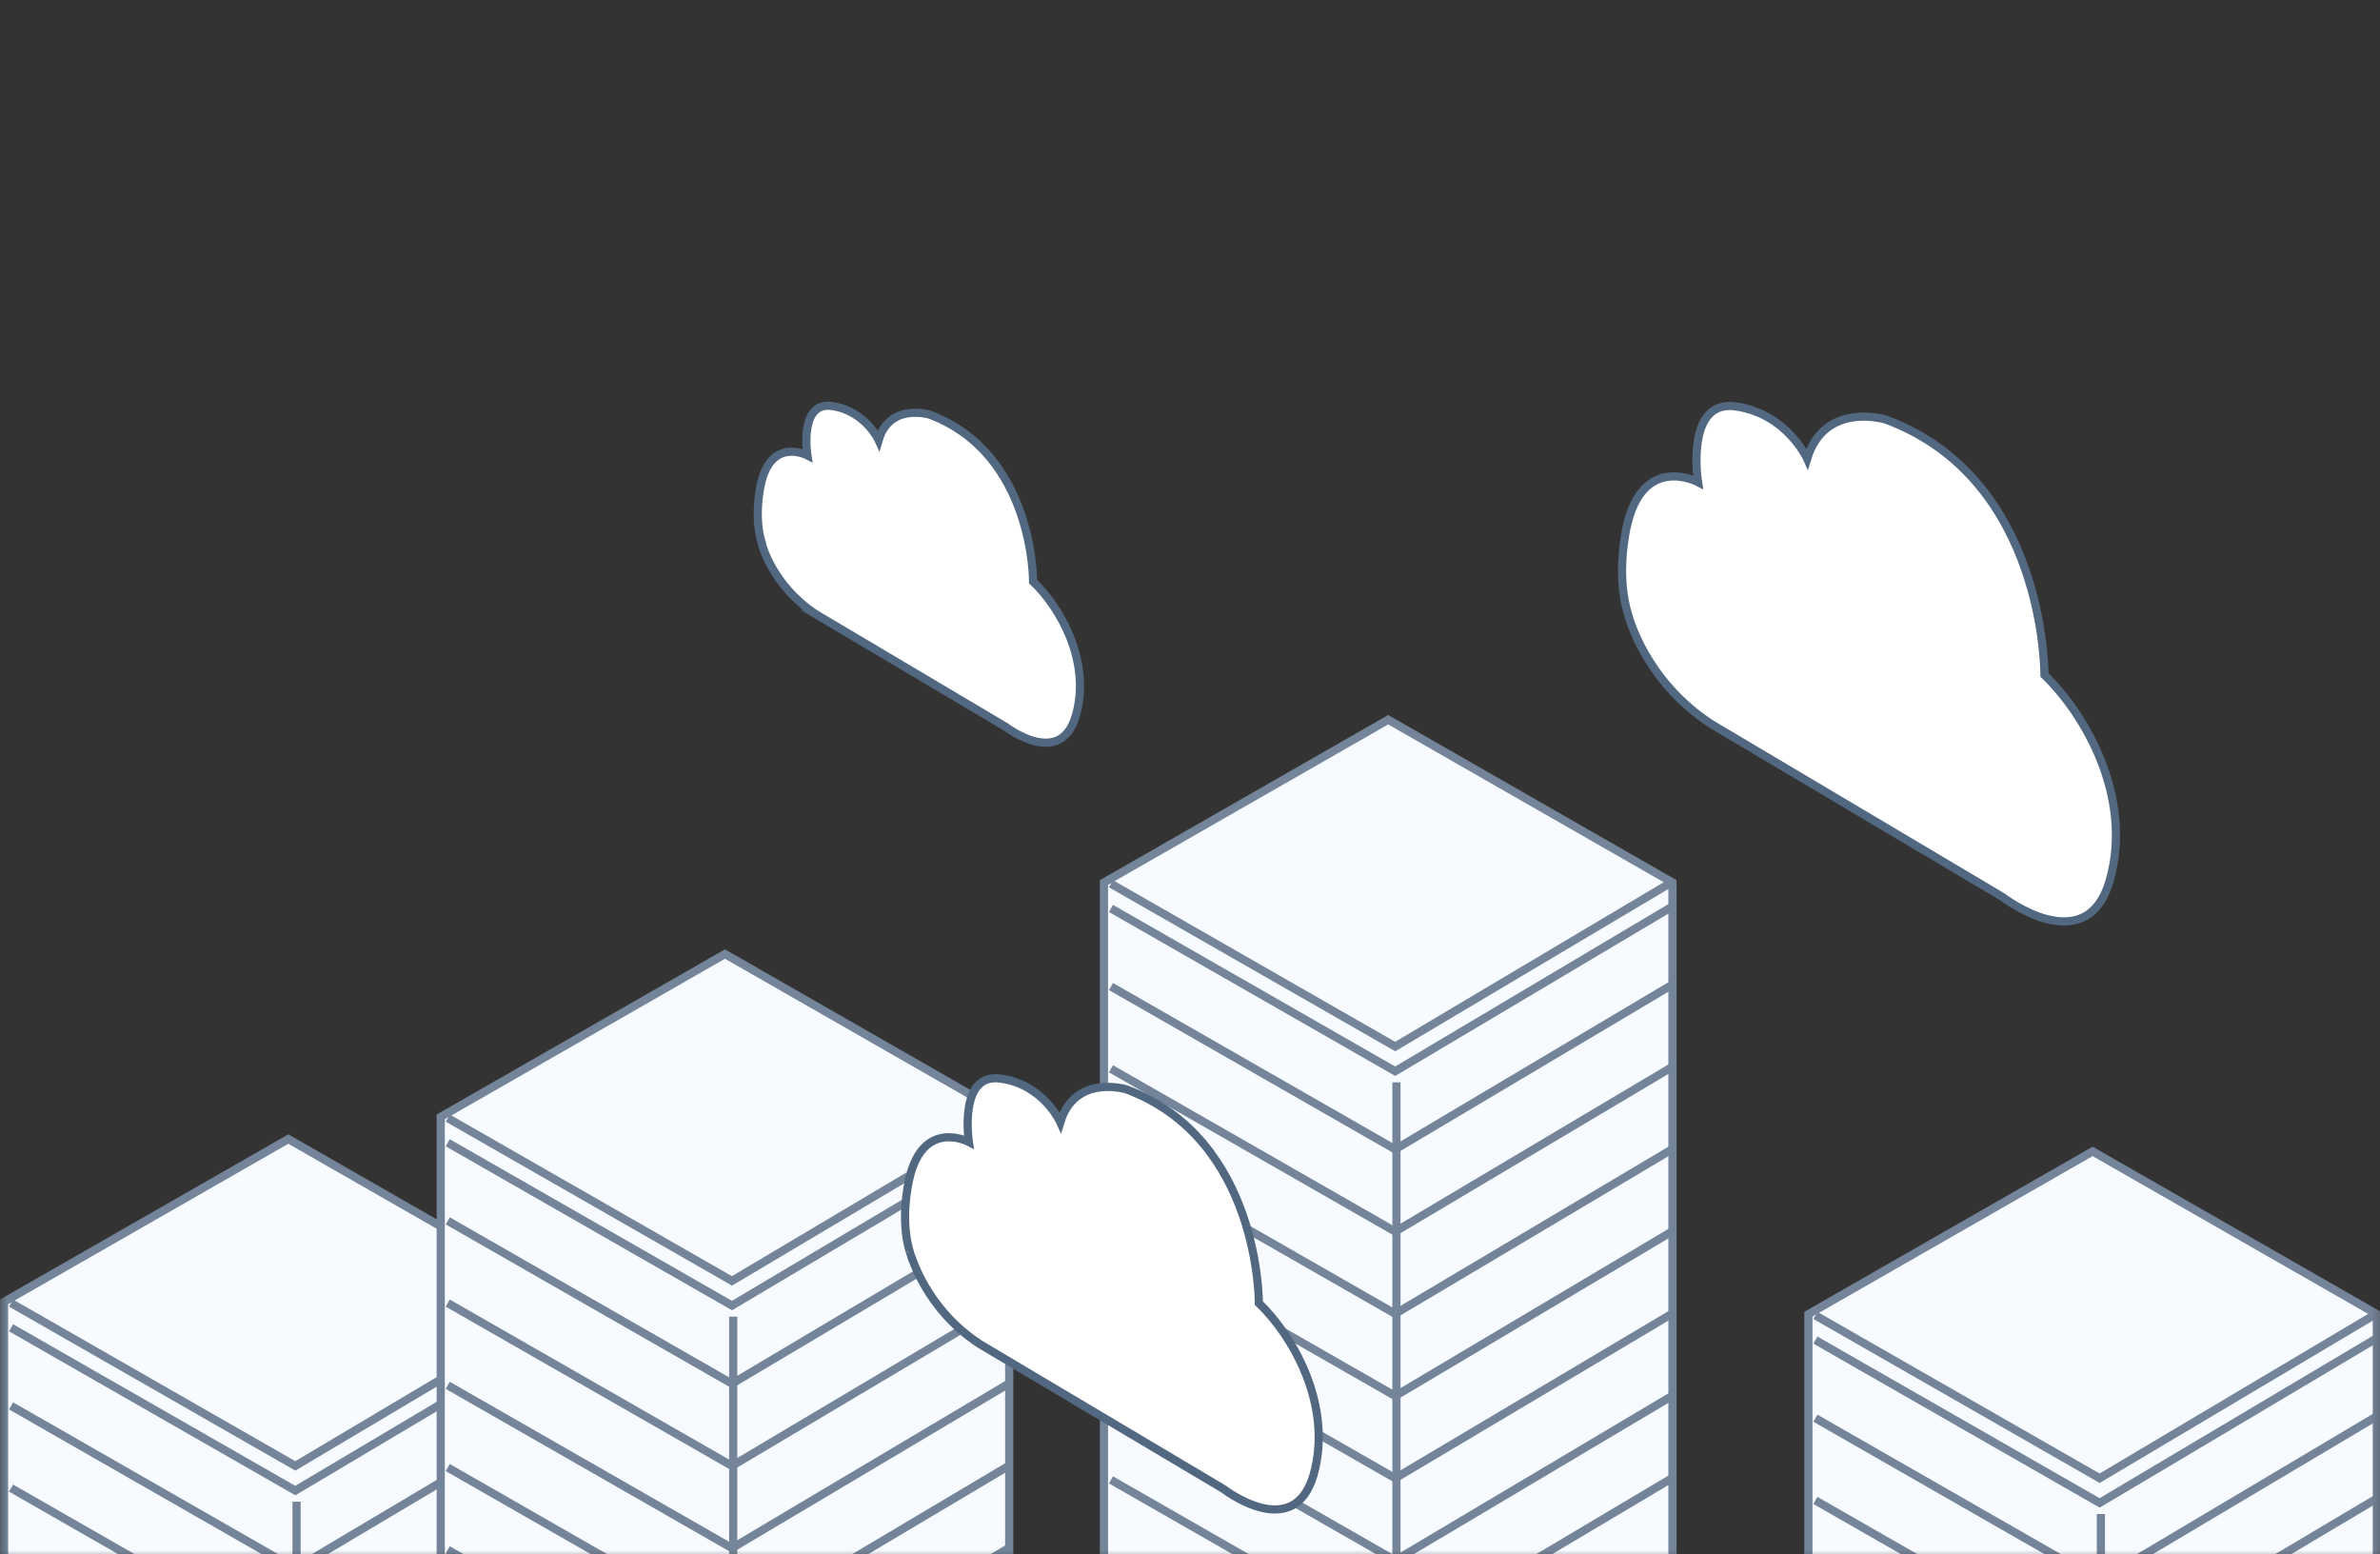 <svg width="291" height="190" viewBox="0 0 291 190" xmlns="http://www.w3.org/2000/svg" xmlns:xlink="http://www.w3.org/1999/xlink"><rect x="0" y="0" width="291" height="190" fill="#333333" stroke="none"/><defs><path id="a" d="M.5 0h291.25v195.598H.5z"/></defs><g transform="translate(-.6 -5)" fill="none" fill-rule="evenodd"><mask id="b" fill="#fff"><use xlink:href="#a"/></mask><g mask="url(#b)"><path stroke="#748599" fill="#F7FAFF" d="M205.09 305.413h-69.51V112.881l34.754-19.902 34.754 19.902z"/><path stroke="#748599" d="M136.437 113.032l34.754 19.901 33.747-20.052"/><path stroke="#748599" d="M136.437 125.596l34.754 19.901 33.747-20.052"/><path stroke="#748599" d="M136.437 116.047l34.754 19.902 33.747-20.053"/><path stroke="#748599" d="M136.437 135.647l34.754 19.902 33.747-20.053"/><path stroke="#748599" d="M136.437 145.698l34.754 19.902 33.747-20.052"/><path stroke="#748599" d="M136.437 155.75l34.754 19.901 33.747-20.052"/><path stroke="#748599" d="M136.437 165.801l34.754 19.902 33.747-20.053"/><path stroke="#748599" d="M136.437 175.852l34.754 19.902 33.747-20.052"/><path d="M136.437 185.904l34.754 19.901 33.747-20.052m-33.596-48.447v78.902" stroke="#748599"/><g><path stroke="#748599" fill="#F7FAFF" d="M291.219 358.183h-69.508V165.65l34.754-19.901 34.754 19.901z"/><path stroke="#748599" d="M222.567 165.801l34.754 19.902 33.746-20.053"/><path stroke="#748599" d="M222.567 178.365l34.754 19.902 33.746-20.053"/><path stroke="#748599" d="M222.567 168.816l34.754 19.902 33.746-20.052"/><path d="M222.567 188.416l34.754 19.902 33.746-20.052m-33.595 1.809v78.902" stroke="#748599"/></g><g><path stroke="#748599" fill="#F7FAFF" d="M70.606 356.675H1.098V164.143l34.754-19.902 34.754 19.902z"/><path stroke="#748599" d="M1.954 164.293l34.754 19.902 33.747-20.052"/><path stroke="#748599" d="M1.954 176.857l34.754 19.902 33.747-20.052"/><path stroke="#748599" d="M1.954 167.309l34.754 19.901 33.747-20.052"/><path d="M1.954 186.909l34.754 19.901 33.747-20.052m-33.595 1.809v78.903" stroke="#748599"/></g><g><path stroke="#748599" fill="#F7FAFF" d="M123.996 334.06H54.488V141.526l34.754-19.901 34.754 19.901z"/><path stroke="#748599" d="M55.345 141.678l34.754 19.901 33.746-20.052"/><path stroke="#748599" d="M55.345 154.242l34.754 19.902 33.746-20.053"/><path stroke="#748599" d="M55.345 144.693l34.754 19.902 33.746-20.052"/><path stroke="#748599" d="M55.345 164.293l34.754 19.902 33.746-20.052"/><path stroke="#748599" d="M55.345 174.345l34.754 19.901 33.746-20.052"/><path stroke="#748599" d="M55.345 184.396l34.754 19.901 33.746-20.052"/><path d="M55.345 194.447l34.754 19.902 33.746-20.053M90.25 165.952v78.902" stroke="#748599"/></g><path d="M-824.335 42.472l33.445 19.851s9.72 7.488 12.39-2.01c2.67-9.499-2.82-19.047-7.505-23.52 0 0 .152-22.515-18.233-29.4 0 0-7.051-2.161-9.016 4.523 0 0-2.367-5.177-8.21-6.03-5.842-.855-4.382 8.693-4.382 8.693s-6.346-3.316-8.21 5.177c0 0-1.36 5.528.151 10.202.05 0 1.864 7.488 9.57 12.514zm92.073 37.592l23.22 13.77s6.75 5.227 8.613-1.407c1.864-6.584-1.964-13.218-5.238-16.334 0 0 .1-15.63-12.643-20.404 0 0-4.885-1.507-6.245 3.116 0 0-1.612-3.568-5.692-4.171-4.08-.603-3.022 6.03-3.022 6.03s-4.432-2.311-5.692 3.569c0 0-.906 3.82.101 7.086-.05.05 1.26 5.227 6.598 8.745zm832.585 0l23.22 13.77s6.75 5.227 8.613-1.407c1.864-6.584-1.964-13.218-5.238-16.334 0 0 .1-15.63-12.643-20.404 0 0-4.885-1.507-6.245 3.116 0 0-1.612-3.568-5.692-4.171-4.08-.603-3.022 6.03-3.022 6.03s-4.432-2.311-5.692 3.569c0 0-.906 3.82.101 7.086-.05.05 1.26 5.227 6.598 8.745zm109.551 13.468l35.56 21.108s10.325 7.99 13.146-2.11c2.82-10.102-3.022-20.204-8.009-25.028 0 0 .202-23.973-19.391-31.21 0 0-7.455-2.311-9.62 4.775 0 0-2.469-5.478-8.714-6.383-6.246-.905-4.634 9.247-4.634 9.247s-6.75-3.568-8.714 5.478c0 0-1.41 5.83.202 10.805 0 0 1.964 7.991 10.174 13.318zm-89.454 75.787l29.768 17.69s8.613 6.684 11.03-1.759c2.368-8.443-2.518-16.936-6.699-20.957 0 0 .152-20.052-16.218-26.133 0 0-6.246-1.91-8.059 4.02 0 0-2.065-4.623-7.303-5.327-5.188-.754-3.879 7.74-3.879 7.74s-5.64-2.965-7.303 4.623c0 0-1.209 4.926.151 9.047.05-.05 1.713 6.633 8.512 11.056zm-950.799-3.216l33.445 19.85s9.72 7.49 12.39-2.01c2.67-9.498-2.82-19.047-7.505-23.52 0 0 .151-22.514-18.233-29.4 0 0-7.051-2.16-9.016 4.524 0 0-2.367-5.177-8.21-6.031-5.843-.854-4.382 8.694-4.382 8.694s-6.346-3.317-8.21 5.177c0 0-1.36 5.528.151 10.202.05 0 1.864 7.488 9.57 12.514z" stroke="#526881" fill="#FFF" fill-rule="nonzero"/></g></g></svg>